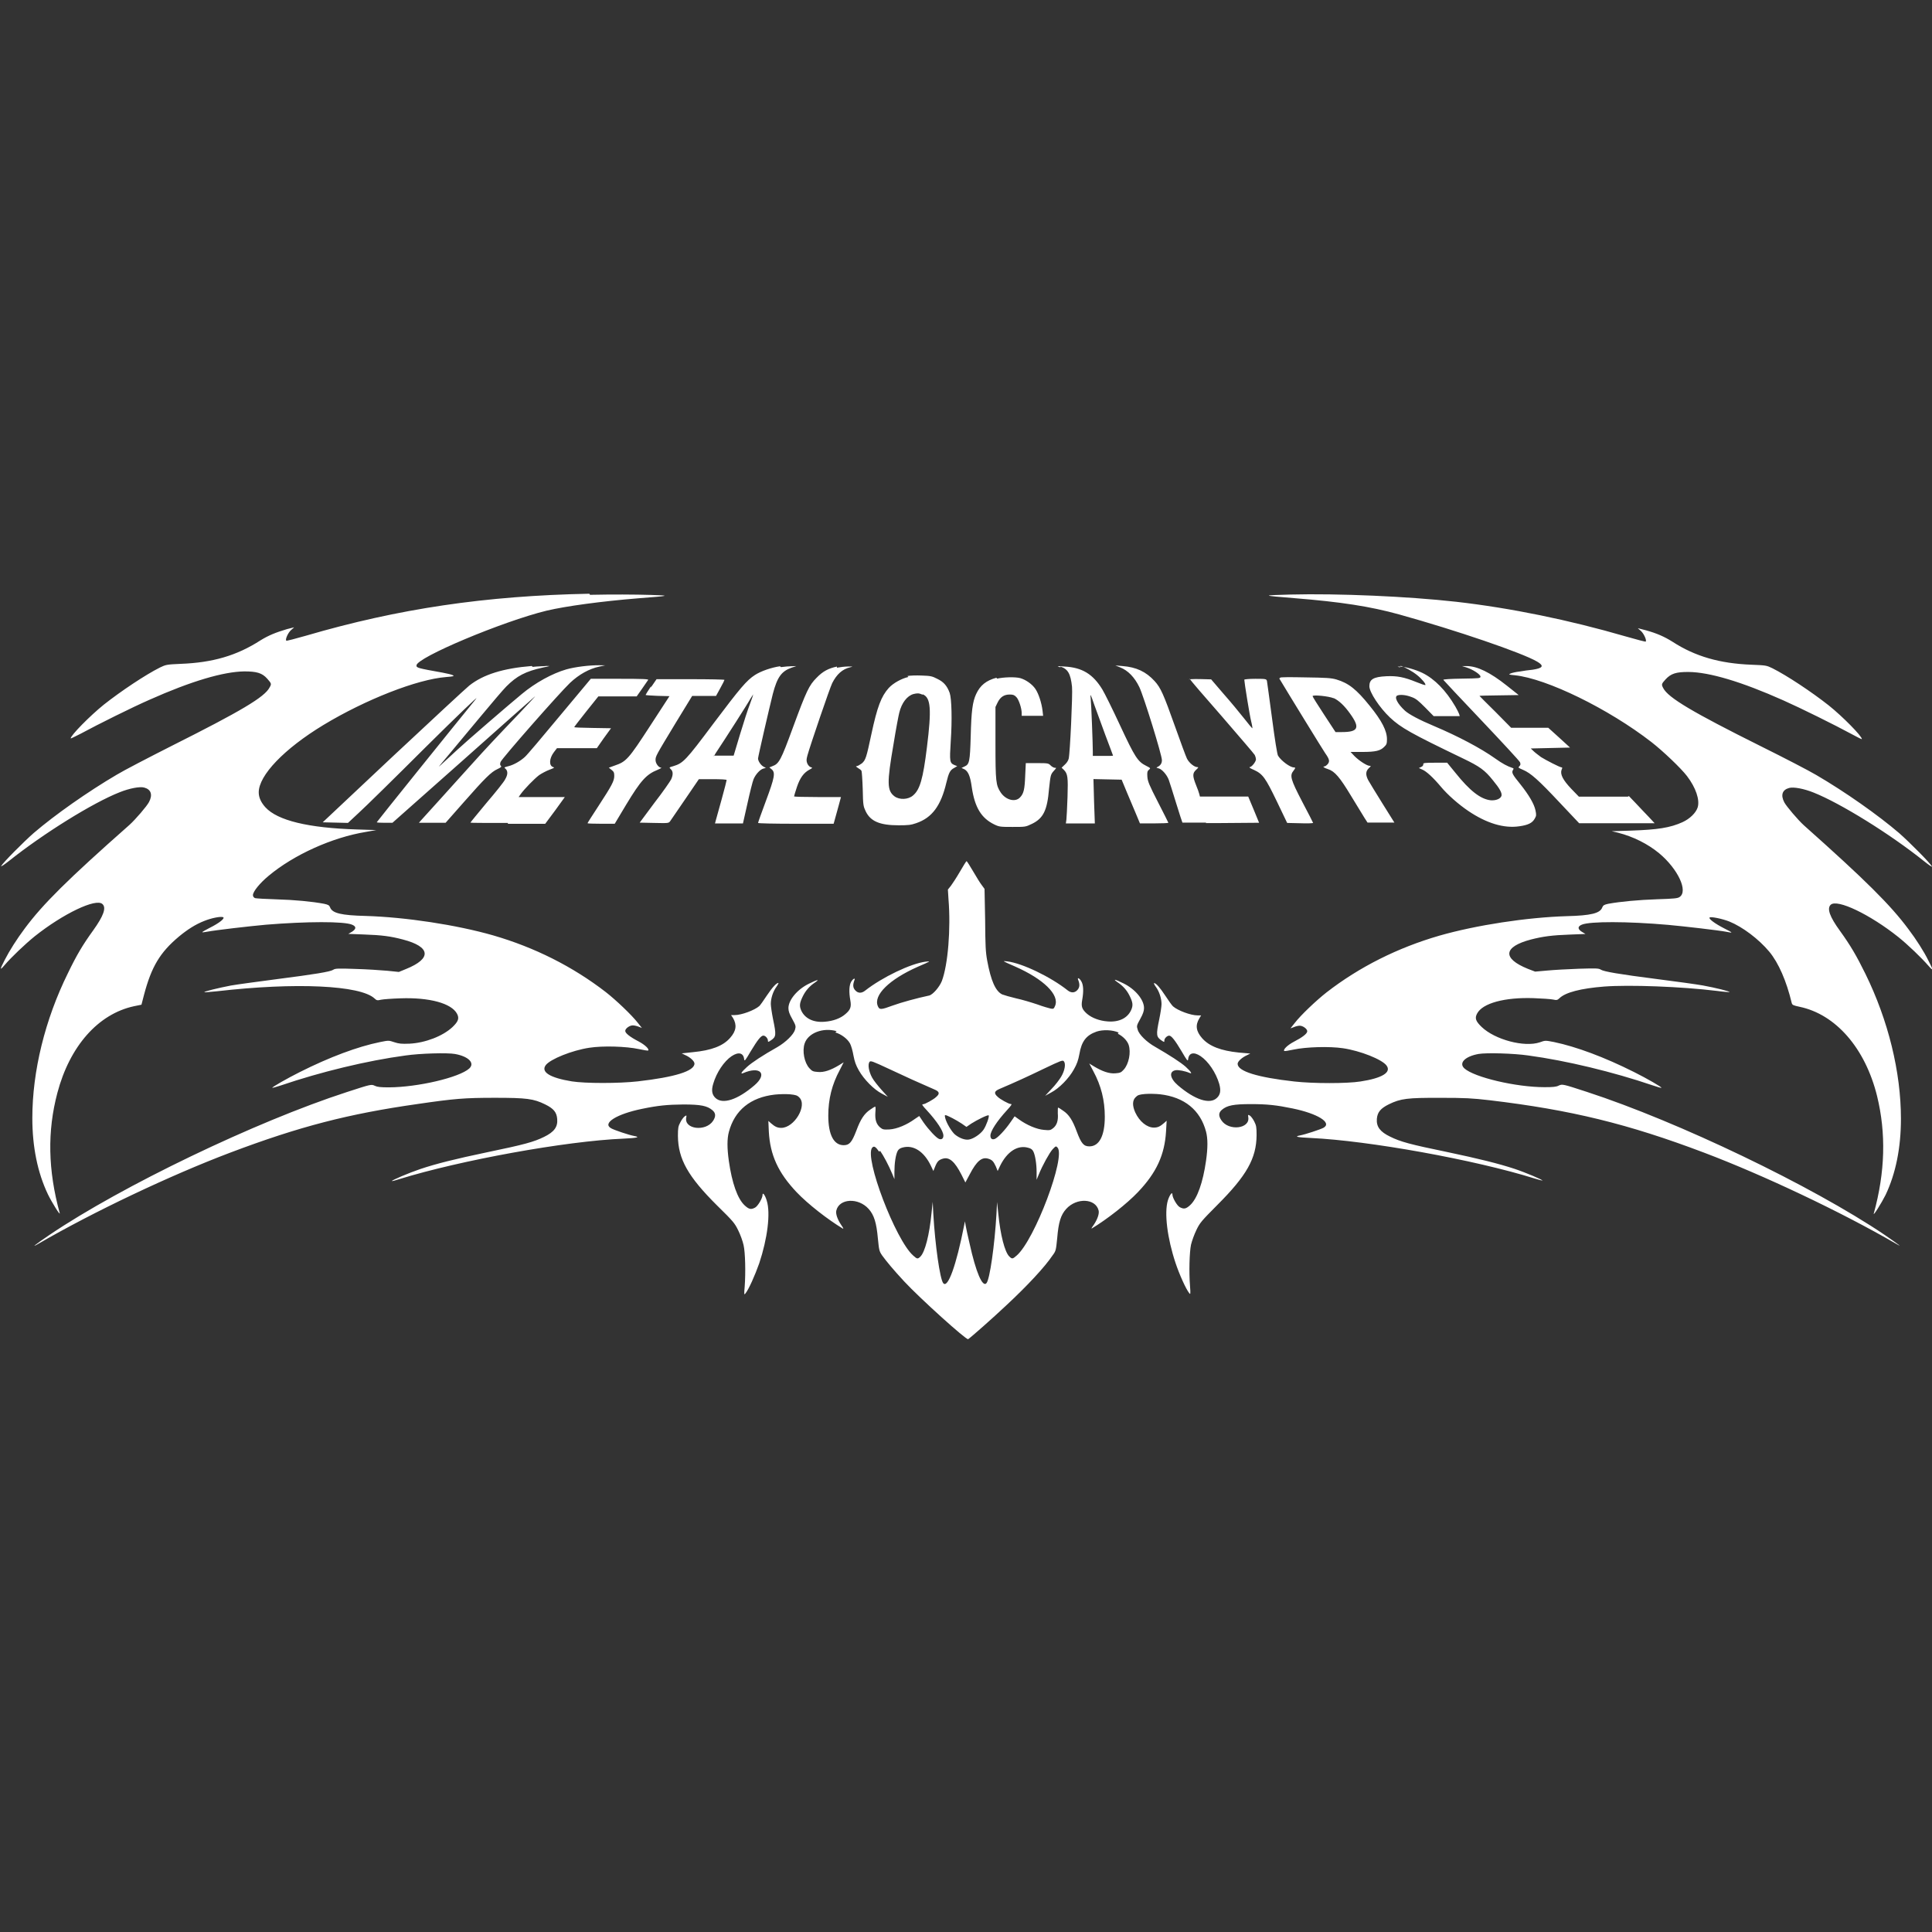 <svg viewBox="0 0 64 64" xmlns="http://www.w3.org/2000/svg" fill-rule="evenodd" clip-rule="evenodd" stroke-linejoin="round" stroke-miterlimit="1.414"><rect x="0" y="0" width="64" height="64" fill="#333333" stroke="none"/><path d="M29.156 38.124c.107.15.287.486.403.767l.07.17v-.25c0-.27.04-.56.11-.69.03-.05.08-.09.17-.11.35-.09.7.13.93.61l.08.17.06-.15c.07-.17.12-.22.26-.26.21-.06.39.1.61.53l.13.26.15-.28c.22-.42.39-.57.6-.51.14.04.18.09.26.26l.06.15.08-.17c.23-.47.58-.7.93-.6.09.02.14.06.17.12.062.12.11.41.11.69v.25l.07-.17c.13-.32.354-.72.46-.84.104-.11.113-.11.16-.06.29.29-.75 3.06-1.35 3.58-.136.12-.154.12-.246.03-.15-.15-.294-.71-.364-1.422l-.04-.38-.02.396c-.06 1.03-.22 2.16-.33 2.29-.13.155-.35-.355-.56-1.31-.06-.25-.117-.52-.13-.597l-.024-.14-.028.14c-.26 1.32-.538 2.093-.69 1.91-.11-.13-.27-1.266-.33-2.295l-.02-.4-.04.38c-.07.718-.216 1.28-.365 1.43-.09.09-.11.088-.24-.03-.584-.51-1.63-3.25-1.36-3.574.06-.068.11-.038.23.13zm7.874-3.88c.165.08.31.227.358.368.082.25.006.635-.162.82-.09.1-.122.11-.28.123-.203.016-.435-.064-.716-.235l-.147-.09.135.255c.26.483.38.965.38 1.51 0 .63-.185.98-.51.98-.19 0-.27-.095-.417-.486-.14-.38-.26-.57-.46-.7-.08-.06-.15-.1-.16-.1-.01 0-.01.09-.01.19.02.24-.03.39-.15.49-.09.07-.11.08-.31.06-.24-.02-.57-.16-.83-.35l-.14-.1-.14.2c-.17.248-.42.514-.517.55-.09.034-.145-.01-.145-.11 0-.146.21-.473.548-.842.16-.176.176-.206.12-.206-.06 0-.35-.158-.43-.24-.13-.116-.11-.184.06-.257.54-.23.923-.406 1.47-.67.573-.274.63-.295.665-.246.07.08.03.31-.09.51-.055.092-.195.28-.314.4l-.216.232.2-.11c.26-.135.59-.468.753-.767.1-.178.14-.29.18-.5.073-.43.226-.628.57-.75.206-.07.533-.06.73.032zm-5.473 2.8c.076.038.21.118.3.176l.158.11.156-.107c.2-.128.55-.3.58-.275.03.034-.08.342-.17.474-.1.146-.33.3-.48.326-.13.025-.32-.045-.47-.168-.11-.097-.28-.38-.32-.546-.02-.098-.02-.104.05-.083.04.02.14.06.21.1zM27.672 34.2c.198.06.4.21.486.367.036.066.088.243.113.393.04.21.08.324.18.5.17.3.5.633.76.767l.2.107-.21-.232c-.11-.125-.26-.308-.31-.403-.11-.2-.15-.43-.09-.52.04-.05.09-.03.67.24.55.26.93.43 1.48.67.17.07.19.14.06.25-.08.08-.37.24-.43.24-.053 0-.04.03.12.2.34.37.55.69.55.84 0 .1-.06.14-.143.11-.1-.04-.346-.308-.517-.55l-.14-.21-.148.1c-.26.19-.59.33-.837.345-.2.01-.227.003-.315-.07-.122-.107-.17-.254-.153-.495.01-.104.01-.192-.01-.192-.01 0-.08.044-.16.1-.195.13-.32.317-.46.696-.15.39-.23.483-.42.483-.33 0-.51-.35-.51-.98 0-.545.12-1.027.38-1.51l.13-.256-.144.09c-.28.17-.51.25-.71.23-.16-.012-.19-.024-.28-.122-.17-.183-.244-.57-.16-.82.114-.35.612-.54 1.06-.41zm-8.15-14.532c-3.438.067-6.327.495-9.385 1.39-.348.1-.644.177-.653.165-.043-.04.058-.263.158-.352.06-.05.104-.09.1-.09-.005 0-.112.03-.237.06-.373.11-.614.21-.874.37-.79.51-1.59.74-2.65.78-.47.02-.49.03-.68.12-.48.24-1.29.78-1.86 1.23-.46.37-1.1 1.02-1.1 1.12 0 .01.14-.06.32-.15.59-.32 1.72-.88 2.29-1.13 1.39-.62 2.45-.93 3.14-.94.41 0 .59.05.76.24.14.16.15.17.08.29-.16.32-.96.79-3.23 1.93-.77.39-1.6.82-1.83.96-.955.56-2.05 1.33-2.75 1.93-.343.3-1.024.987-1.082 1.097-.016.035.1-.044.268-.175 1.13-.9 2.767-1.92 3.66-2.27.325-.13.667-.194.81-.154.226.06.287.237.16.478-.07.137-.45.58-.65.76-2.05 1.81-2.87 2.626-3.467 3.43-.256.34-.515.75-.66 1.036-.17.33-.173.37-.014.184.23-.27.676-.694 1.003-.96.942-.75 2.03-1.27 2.243-1.07.137.12.04.39-.303.87-.35.484-.546.814-.84 1.422-.76 1.54-1.178 3.248-1.178 4.8 0 .956.175 1.81.517 2.526.126.26.416.727.39.62-.39-1.425-.414-2.71-.078-3.98.41-1.55 1.35-2.616 2.54-2.873l.246-.05.083-.32c.248-.94.53-1.41 1.158-1.937.29-.24.556-.407.837-.517.236-.096.544-.157.624-.126.08.03-.11.19-.453.36-.3.16-.3.16-.06.12.26-.05 1.38-.18 1.936-.23 1.35-.11 2.584-.115 2.853 0 .144.06.14.14-.005.234l-.12.07.52.02c.59.02.887.06 1.29.167.92.24.96.63.1.977l-.236.097-.393-.04c-.216-.02-.69-.05-1.05-.06-.577-.02-.67-.017-.735.03-.1.063-.59.145-1.876.31-.61.08-1.28.17-1.51.21-.42.08-.904.2-.88.22.01.01.197-.01.42-.03 2.6-.3 4.75-.2 5.22.24.067.063.09.07.214.04.075-.016.362-.037.64-.046.96-.035 1.692.164 1.876.51.08.15.046.255-.15.442-.32.3-.9.523-1.42.55-.27.01-.35.003-.506-.048-.187-.063-.187-.063-.474-.005-.74.15-1.67.497-2.66.995-.42.21-.925.5-.91.52.01.005.14-.03.29-.08 1.31-.446 2.853-.82 4.12-.99.483-.07 1.387-.097 1.646-.05.444.08.664.3.47.48-.33.298-1.7.62-2.66.625-.272 0-.385-.012-.465-.05-.12-.057-.12-.057-.93.206-3.02.98-7.46 3.115-9.854 4.734-.48.327-.63.446-.362.29 1.805-1.05 4.36-2.263 6.344-3.014 2.3-.87 3.93-1.29 6.22-1.615 1.213-.177 1.55-.205 2.55-.205 1.06 0 1.286.03 1.67.218.28.137.383.26.4.485.023.262-.102.43-.435.592-.34.167-.65.253-1.89.51-1.05.22-1.69.38-2.21.555-.375.126-.964.377-.94.398 0 .008.12-.022.25-.065 2-.62 5.5-1.26 7.42-1.34.454-.02.567-.05.36-.087-.17-.03-.68-.2-.776-.26-.29-.17.2-.47 1.03-.64.53-.11.84-.14 1.37-.145.58 0 .79.045.96.188.117.097.12.207.025.354-.243.368-.964.28-.89-.105.016-.085.01-.085-.055-.04-.033.026-.1.112-.14.194-.07.13-.08.186-.08.455.008.76.33 1.34 1.3 2.303.53.52.58.58.697.82.07.14.15.36.178.49.058.25.07.92.037 1.37-.024.27-.02.29.025.23.108-.13.32-.61.456-.996.273-.82.38-1.66.25-2.075-.052-.18-.14-.3-.14-.19 0 .11-.16.376-.25.42-.132.07-.2.056-.342-.075-.237-.22-.42-.74-.524-1.47-.06-.428-.06-.734 0-.96.19-.72.714-1.148 1.52-1.24.15-.017.38-.02.504-.01.193.02.242.034.312.107.27.27-.17 1.005-.6 1.005-.13 0-.21-.04-.337-.15l-.09-.08.015.35c.042.78.31 1.366.92 2.01.37.39 1.036.91 1.537 1.21.027.013-.003-.045-.06-.125-.12-.177-.19-.37-.16-.48.1-.4.73-.43 1.07-.05.18.2.26.46.306.98.04.384.04.412.14.56.14.194.37.472.73.86.52.56 2.06 1.95 2.12 1.915.08-.05.83-.71 1.28-1.136.66-.615 1.258-1.25 1.52-1.644.108-.142.11-.173.15-.564.044-.532.118-.77.298-.97.343-.38.97-.353 1.073.047.03.11-.04.3-.16.48-.06.08-.09.136-.066.12.5-.3 1.166-.82 1.535-1.21.61-.642.88-1.23.926-2.01l.02-.35-.087.078c-.13.113-.208.15-.336.15-.23 0-.476-.2-.616-.5-.1-.22-.1-.4.01-.505.07-.074.12-.09.31-.108.13-.01.352-.007.504.01.8.093 1.33.52 1.52 1.238.06.23.06.536 0 .96-.104.73-.29 1.25-.523 1.47-.14.13-.21.143-.344.073-.092-.045-.247-.314-.247-.42 0-.11-.09.006-.15.19-.126.417-.02 1.257.253 2.076.13.39.346.864.45.995.046.06.05.04.03-.23-.037-.45-.02-1.118.033-1.37.03-.128.11-.348.18-.49.115-.24.17-.3.692-.826.97-.97 1.294-1.543 1.3-2.31 0-.27-.01-.32-.076-.453-.04-.08-.104-.166-.14-.193-.07-.04-.07-.04-.06.044.07.39-.65.473-.89.107-.1-.145-.095-.255.02-.35.17-.143.383-.186.96-.186.535 0 .843.033 1.375.143.83.17 1.32.472 1.03.64-.1.055-.61.223-.78.254-.207.04-.094.064.36.085 1.92.09 5.423.72 7.42 1.345.13.04.25.07.25.066.025-.02-.564-.27-.937-.393-.52-.17-1.17-.332-2.215-.552-1.236-.255-1.55-.34-1.893-.51-.333-.16-.46-.33-.44-.59.02-.223.126-.348.4-.483.39-.19.61-.216 1.705-.213.835 0 1.045.013 1.632.08 2.693.32 4.58.782 7.1 1.735 1.98.75 4.54 1.962 6.35 3.012.26.156.11.04-.37-.29-2.4-1.62-6.84-3.75-9.86-4.734-.81-.264-.81-.264-.938-.206-.08.04-.19.05-.464.05-.955 0-2.33-.33-2.653-.62-.2-.18.02-.4.466-.48.26-.046 1.165-.02 1.648.05 1.27.172 2.81.545 4.12.99.15.05.28.09.29.08.02-.02-.482-.31-.903-.52-.99-.497-1.915-.84-2.654-.995-.29-.056-.29-.056-.474.01-.51.17-1.48-.086-1.924-.51-.197-.19-.233-.29-.15-.444.18-.344.916-.543 1.875-.51.274.01.562.03.64.046.12.027.145.02.212-.043.2-.195.71-.326 1.48-.387.833-.064 2.57 0 3.75.146.215.03.4.04.404.038.026-.023-.46-.143-.88-.22-.226-.04-.9-.133-1.505-.21-1.29-.165-1.777-.25-1.878-.314-.066-.045-.158-.048-.73-.03-.365.012-.84.04-1.05.06l-.396.035-.24-.092c-.856-.346-.816-.73.103-.972.4-.102.7-.142 1.29-.163l.514-.02-.116-.07c-.147-.09-.15-.18 0-.24.27-.11 1.502-.11 2.85.008.552.05 1.673.18 1.935.23.23.047.23.04-.07-.112-.296-.15-.53-.32-.486-.36.036-.04.42.04.65.13.443.18.974.58 1.326 1 .307.37.57.97.744 1.7.02.067.046.08.256.125 1.204.25 2.18 1.373 2.572 2.96.3 1.23.27 2.51-.11 3.89-.03.11.26-.354.39-.614.34-.714.51-1.57.51-2.525 0-1.55-.42-3.26-1.176-4.8-.3-.61-.495-.94-.84-1.42-.35-.48-.44-.748-.31-.87.214-.2 1.3.32 2.24 1.07.327.263.77.69 1.005.96.16.183.16.146-.013-.187-.14-.287-.4-.696-.658-1.035-.598-.805-1.42-1.62-3.46-3.437-.2-.18-.58-.63-.65-.76-.13-.247-.067-.42.16-.48.142-.04.484.022.81.153.89.354 2.53 1.37 3.654 2.27.162.13.28.21.263.176-.053-.11-.74-.8-1.08-1.1-.7-.6-1.793-1.37-2.75-1.928-.235-.14-1.06-.568-1.83-.95-2.267-1.13-3.077-1.61-3.24-1.93-.063-.12-.06-.137.08-.29.175-.19.35-.246.76-.243.69.006 1.748.32 3.138.94.573.254 1.703.813 2.293 1.133.17.093.31.163.31.15 0-.1-.64-.75-1.1-1.117-.576-.454-1.386-.99-1.865-1.23-.194-.094-.215-.097-.688-.116-1.048-.04-1.867-.273-2.618-.76-.27-.17-.52-.28-.88-.38-.145-.04-.264-.07-.27-.07-.003 0 .04.04.1.09.1.09.2.313.16.353-.01.01-.306-.068-.654-.168-1.89-.55-3.818-.944-5.62-1.15-1.61-.18-3.906-.28-5.5-.24-.97.027-.96.03.137.12 1.543.124 2.514.274 3.473.54 1.89.525 4.08 1.273 4.57 1.563.237.14.19.215-.15.267-.125.01-.317.04-.43.06-.12.012-.25.043-.3.064-.08.035-.07.04.14.06 1.055.11 3.1 1.11 4.52 2.21.386.3.99.875 1.184 1.132.29.38.43.79.35 1.04-.06.18-.26.374-.5.484-.407.185-.82.25-1.71.28l-.635.02.21.05c.506.13.985.37 1.36.68.624.52.97 1.26.676 1.45-.06.044-.18.056-.74.074-.61.02-1.22.077-1.62.15-.14.03-.17.05-.2.12-.07.195-.37.27-1.18.29-1.313.04-2.996.296-4.22.647-1.372.398-2.64 1.03-3.736 1.88-.34.267-.85.75-1.05 1.01l-.143.18.11-.04c.06-.027.147-.048.196-.048.106 0 .25.104.25.183 0 .08-.16.202-.446.35-.21.11-.36.26-.316.304.01.01.145-.01.303-.045.42-.09 1.19-.113 1.642-.046.57.083 1.294.37 1.443.572.17.225-.14.42-.867.53-.44.07-1.56.07-2.185 0-1.23-.137-1.88-.34-1.88-.586 0-.08.145-.21.31-.285l.11-.055-.373-.032c-.6-.06-.99-.21-1.224-.477-.2-.227-.23-.43-.092-.655l.06-.1h-.12c-.223 0-.654-.16-.812-.3-.03-.025-.146-.184-.253-.35-.18-.274-.31-.42-.373-.42-.017 0 .01.06.062.13.11.15.184.38.184.566 0 .077-.033.3-.076.505-.11.53-.1.58.09.71.08.05.08.05.08-.01 0-.07.09-.16.16-.16.072 0 .192.15.412.52.186.32.207.34.216.26.024-.212.186-.252.41-.102.255.17.51.544.62.92.06.217.04.357-.08.467-.234.222-.73.06-1.29-.42-.27-.234-.3-.46-.074-.5.09-.015.313.027.46.09.105.044.05-.04-.127-.203-.17-.15-.527-.38-1.01-.66-.275-.152-.54-.41-.58-.57-.04-.12-.037-.137.085-.357.094-.17.124-.266.124-.36 0-.28-.298-.63-.68-.816-.284-.14-.37-.16-.2-.04.18.12.31.263.402.45.11.22.12.32.053.47-.12.27-.402.41-.78.38-.27-.02-.52-.115-.68-.25-.17-.15-.203-.24-.163-.46.05-.28.044-.5-.03-.62-.06-.105-.14-.14-.103-.047.06.15.05.246-.02.33-.09.106-.21.11-.326.02-.566-.45-1.512-.904-2.004-.962-.174-.02-.18-.022.26.17.95.42 1.478.94 1.325 1.304-.04.097-.055.106-.144.09-.05-.01-.26-.07-.45-.14-.19-.064-.51-.16-.7-.2-.19-.045-.4-.106-.46-.13-.22-.11-.37-.45-.493-1.11-.055-.3-.064-.49-.07-1.37l-.02-1.015-.084-.115c-.05-.06-.18-.27-.29-.46-.11-.19-.21-.344-.22-.344-.015 0-.11.157-.22.346-.11.19-.247.4-.3.47l-.1.125.02.32c.08.98-.017 2.17-.22 2.71-.08.2-.3.453-.42.48-.394.083-.93.23-1.197.328-.408.15-.45.15-.505.02-.15-.36.38-.882 1.324-1.3.444-.192.438-.19.264-.17-.493.06-1.44.515-2.008.96-.12.096-.24.09-.33-.014-.077-.085-.08-.18-.025-.33.04-.09-.04-.06-.105.047-.07.116-.08.34-.03.617.04.22.004.316-.167.46-.16.14-.41.23-.68.25-.377.034-.664-.11-.783-.38-.063-.15-.05-.246.06-.47.093-.185.22-.33.4-.45.17-.116.083-.1-.2.04-.38.183-.68.537-.68.81 0 .098.03.19.127.36.12.22.124.236.09.358-.048.16-.31.413-.58.57-.488.275-.845.51-1.01.66-.18.162-.235.25-.128.205.57-.246.82.023.373.405-.56.48-1.053.64-1.29.417-.115-.11-.14-.25-.075-.465.11-.38.36-.75.612-.92.228-.15.39-.11.414.1.01.08.03.06.217-.26.23-.38.34-.52.42-.52.068 0 .15.093.15.164 0 .054.01.054.09 0 .188-.124.19-.18.08-.71-.04-.2-.074-.43-.074-.504 0-.186.075-.415.185-.565.05-.07.08-.13.065-.13-.064 0-.195.14-.38.415-.106.163-.22.322-.25.35-.16.14-.59.3-.817.3h-.12l.065.096c.134.23.107.43-.095.658-.234.27-.622.415-1.23.474l-.374.04.112.055c.166.07.31.204.31.283 0 .25-.65.45-1.88.59-.622.07-1.742.07-2.182 0-.724-.118-1.033-.31-.865-.537.15-.2.87-.49 1.444-.577.454-.07 1.22-.047 1.645.045.16.034.295.056.304.047.047-.044-.106-.19-.314-.3-.29-.15-.445-.274-.445-.35 0-.08.145-.183.25-.183.05 0 .136.02.197.045l.105.04-.144-.18c-.2-.254-.71-.74-1.05-1.006-1.1-.85-2.36-1.482-3.732-1.88-1.22-.35-2.904-.604-4.22-.644-.813-.02-1.11-.09-1.183-.283-.026-.07-.06-.09-.2-.12-.403-.076-.98-.13-1.576-.147-.35-.01-.67-.03-.71-.04-.04-.02-.07-.05-.07-.1 0-.118.23-.4.52-.64.837-.698 2.1-1.27 3.228-1.455l.337-.06-.64-.02c-1.613-.05-2.63-.295-3.033-.735-.144-.16-.22-.323-.22-.494 0-.566.846-1.445 2.14-2.23 1.4-.846 3.107-1.515 4.066-1.59.247-.02.28-.03.225-.06-.036-.02-.186-.058-.336-.085-.837-.15-.87-.16-.87-.24 0-.26 2.856-1.46 4.316-1.815.637-.15 1.81-.31 3.047-.41 1.047-.08 1.066-.09.415-.11-.57-.016-1.28-.02-2.03-.004zm26.88 2.388c.14.046.384.18.54.306.158.125.302.3.274.33-.012.01-.14-.034-.29-.095-.41-.166-.64-.212-1-.196-.423.02-.564.1-.564.33 0 .2.336.71.685 1.04.366.34.684.52 2.43 1.36.54.26.71.38.98.72.224.27.304.42.282.51-.03.1-.18.16-.35.15-.34-.033-.7-.314-1.18-.915l-.27-.33h-.4c-.36 0-.4.008-.39.054 0 .03-.02.065-.07.086l-.077.036.11.05c.135.055.36.26.62.57.223.267.584.584.904.8.603.408 1.18.585 1.69.51.294-.04.434-.11.513-.252.055-.095.058-.122.025-.28-.045-.21-.216-.504-.5-.86-.26-.32-.296-.383-.247-.47.03-.045.03-.06-.013-.07-.17-.056-.328-.14-.576-.316-.478-.34-1.227-.735-2.018-1.07-.485-.203-.83-.387-.968-.51-.25-.23-.37-.46-.25-.506.095-.036.29-.017.46.05.15.05.23.12.46.35l.28.285h.864l-.02-.07c-.01-.034-.07-.15-.127-.25-.31-.53-.686-.914-1.09-1.112-.234-.113-.585-.21-.75-.21l-.075.005.08.02zm-16.31.37c-.227.05-.505.205-.65.363-.252.28-.383.63-.576 1.53-.168.79-.192.86-.317.97-.07.05-.14.09-.17.09-.04 0-.02.02.04.06.05.03.11.07.12.1.01.02.03.29.04.6.01.54.02.57.1.74.16.33.47.46 1.09.46.31 0 .41-.01.58-.07.53-.18.82-.58 1-1.34.08-.33.122-.42.26-.49l.1-.06-.09-.035c-.158-.068-.167-.114-.125-.773.05-.73.03-1.43-.034-1.615-.085-.236-.2-.368-.41-.468-.173-.09-.224-.1-.52-.11-.18-.008-.39 0-.47.016zm-12.478-.364c-.947.077-1.603.28-2.07.65-.108.087-1.244 1.14-2.527 2.34L10.69 27.24l.837.02.354-.33c.2-.18 1.2-1.162 2.22-2.18 1.05-1.04 1.78-1.74 1.67-1.602-.77.943-3.29 4.077-3.29 4.09 0 .012.12.018.26.018H13l2.313-2.05c1.27-1.13 2.35-2.09 2.404-2.132.05-.042-.173.196-.49.532-.816.852-1.128 1.185-1.6 1.71-.227.254-.69.76-1.02 1.13-.338.37-.637.703-.67.74l-.06.07h.884l.6-.68c.7-.795.91-1.006 1.12-1.1.12-.056.14-.077.11-.108-.03-.027-.03-.058-.01-.125.04-.115 1.95-2.287 2.3-2.62.3-.284.64-.47.97-.54l.2-.043-.2-.003c-.33-.003-.8.055-1.09.137-.47.136-1.03.444-1.48.82-.42.345-1.87 1.597-2.124 1.836-.59.546-.657.607-.596.534.033-.043.213-.256.396-.473.187-.22.62-.75.975-1.17.35-.42.73-.87.84-.98.35-.35.63-.5 1.22-.63.246-.05.25-.05.108-.05-.08.01-.29.01-.454.03zm24.764.413c.28.47 1.457 2.385 1.52 2.474.142.2.157.27.087.36-.034.04-.086.08-.113.08-.073 0-.01.05.122.09.22.07.39.27.758.88l.446.73.103.16h.89l-.4-.64c-.22-.35-.43-.7-.47-.77-.09-.18-.08-.29.02-.39.08-.07.08-.08.03-.08-.09 0-.35-.17-.5-.32l-.132-.14h.39c.445 0 .6-.04.726-.17.077-.07.09-.11.09-.25 0-.28-.167-.61-.573-1.11-.44-.547-.7-.75-1.1-.87-.173-.05-.33-.06-1.04-.07-.473-.01-.83-.01-.82.01zm-20.81.256c-.1.15-.182.28-.182.29 0 .01.177.02.394.03l.397.01-.644.99c-.715 1.1-.788 1.18-1.173 1.31l-.192.07.088.07c.076.06.092.09.092.2 0 .17-.074.31-.53 1.01-.197.3-.356.55-.356.56 0 .01.202.017.452.017h.45l.38-.635c.48-.794.664-1 1.036-1.15.095-.04.15-.073.122-.073-.082 0-.186-.14-.186-.25 0-.13.003-.135.663-1.226l.55-.9h.79l.14-.255c.08-.14.14-.268.14-.277 0-.013-.51-.023-1.13-.023h-1.12l-.19.277zm32.392 3.64l.23.24c.125.14.317.33.427.45l.195.21h-2.5l-.642-.68c-.703-.75-.96-.98-1.22-1.09-.16-.07-.167-.07-.118-.12.04-.04.043-.07.02-.13-.014-.04-.588-.66-1.28-1.39-.686-.72-1.254-1.33-1.26-1.34-.006-.02.25-.035.61-.04.596-.01.62-.01.62-.07 0-.07-.26-.24-.473-.304l-.14-.042h.15c.35-.003.78.205 1.34.65l.39.31-.65.01c-.36.005-.65.01-.65.017 0 .004.24.245.53.53l.52.527h1.23l.36.325.36.33-1.3.03.1.096c.052.05.162.13.24.19.16.1.624.34.68.34.027 0 .03.02 0 .08-.053.15.045.34.326.635l.247.255h1.624zm-26.236-4.29c-.284.06-.47.16-.672.37-.25.25-.336.43-.782 1.64-.403 1.1-.464 1.21-.684 1.29l-.1.04.072.06c.135.11.104.27-.186 1.05-.144.387-.26.71-.26.73 0 .015.526.027 1.253.027h1.25l.045-.16.122-.442.076-.283h-.78c-.426 0-.774-.01-.774-.02 0-.015.042-.152.094-.31.104-.31.23-.48.422-.58.1-.055.104-.06.036-.08-.04-.01-.088-.067-.113-.12-.033-.087-.033-.127.003-.264.09-.33.746-2.25.822-2.4.15-.296.34-.464.59-.523.11-.027.106-.027-.068-.027-.1 0-.265.02-.366.04zm7.403 0c.25.08.34.24.385.67.025.23-.067 2.22-.11 2.38-.015.07-.073.15-.13.2l-.105.1.073.07c.13.13.144.24.123.9-.013.34-.028.677-.037.747l-.018.13h.96l-.026-.735-.02-.735.934.02.17.41c.098.23.236.554.306.725l.13.313h.472c.26 0 .47-.01.47-.02 0-.005-.153-.313-.342-.68-.296-.576-.342-.69-.354-.842-.01-.15-.003-.19.052-.234.06-.053.06-.053-.09-.13-.28-.14-.372-.28-.866-1.34-.25-.54-.514-1.07-.587-1.19-.31-.51-.67-.73-1.255-.76-.266-.017-.27-.017-.135.026zm-18.31 5.18c-.678 0-1.234 0-1.234-.01s.24-.3.538-.66c.3-.35.58-.7.61-.77.09-.15.1-.27.02-.35-.06-.05-.06-.05.09-.09.17-.04.4-.17.55-.31.06-.05.57-.652 1.14-1.34l1.04-1.245h.96c.77 0 .96.01.94.037l-.2.29-.18.256h-1.27l-.4.5c-.22.277-.4.51-.4.52 0 .01.28.02.61.025l.61.01-.24.33-.23.33h-1.32l-.1.13c-.16.21-.17.45-.03.495.06.017.04.03-.12.09-.1.037-.25.116-.34.177-.16.12-.49.46-.61.627l-.07.1h1.53l-.32.443-.33.443h-1.23zm9.02-5.19c-.28.04-.63.16-.83.29-.276.18-.48.42-1.376 1.61-.92 1.23-1 1.31-1.33 1.41-.14.04-.14.04-.08.1.08.07.08.19.01.34-.03.06-.27.41-.55.77l-.49.66.48.01c.47.01.48.01.53-.06l.5-.73.45-.66h.46c.26 0 .46.01.46.028s-.07.293-.16.62l-.196.706-.03.113h.926l.15-.666c.08-.365.17-.725.202-.8.07-.166.218-.325.328-.353l.08-.02-.08-.043c-.084-.045-.18-.182-.18-.27 0-.06.377-1.69.49-2.14.146-.557.287-.75.62-.868l.16-.053-.15.004c-.083 0-.25.015-.36.03zm14.123 5.18h-.79c-.008-.01-.102-.3-.21-.65-.106-.35-.216-.69-.244-.77-.064-.17-.232-.36-.342-.38-.076-.02-.08-.02-.02-.05.094-.05.136-.12.136-.22 0-.17-.6-2.11-.748-2.42-.156-.323-.373-.55-.635-.653l-.16-.064.24.02c.454.036.775.185 1.06.497.204.223.298.437.683 1.52.18.505.354.98.39 1.05.07.14.242.28.34.28.05 0 .043.015-.037.09-.122.11-.122.203-.006.496.05.12.1.26.11.304l.022.086h1.6l.18.43.18.438-1.27.01h-.5zm-.547-4.76c.003.02.482.58 1.063 1.24.577.67 1.07 1.24 1.09 1.28.02.04.037.1.04.14 0 .08-.14.26-.208.26-.03.01.034.05.134.09.303.14.385.26.767 1.05l.34.71.43.01c.23.01.43 0 .43-.01s-.16-.32-.36-.7c-.39-.75-.42-.87-.29-1.03.07-.09.07-.11.01-.11-.12 0-.41-.21-.52-.383-.03-.036-.11-.546-.2-1.236-.09-.65-.16-1.207-.17-1.246-.02-.063-.03-.07-.38-.07-.21 0-.37.016-.37.03 0 .077.18 1.204.23 1.39.03.114.04.214.04.218-.01.01-.13-.14-.28-.33-.15-.19-.45-.553-.68-.813l-.408-.476-.38-.01c-.237-.004-.374.006-.365.02zm-6.405-.04c-.336.09-.538.25-.672.54-.12.26-.16.57-.18 1.4-.025.84-.043.93-.205 1l-.1.048.1.046c.12.07.19.22.24.59.1.68.32 1.03.75 1.238.16.077.2.08.6.08.43 0 .43 0 .64-.1.38-.184.51-.444.57-1.165.05-.454.05-.47.16-.594.09-.1.09-.1.03-.1-.03 0-.1-.037-.14-.08-.07-.07-.09-.075-.45-.075h-.37l-.02.42c-.017.452-.05.59-.17.715-.156.17-.47.09-.64-.16-.16-.245-.175-.346-.175-1.635v-1.2l.07-.145c.09-.185.214-.267.403-.267.11 0 .155.016.22.086.08.08.176.37.176.53v.09h.71l-.02-.175c-.03-.247-.125-.55-.235-.715-.105-.156-.315-.306-.505-.36-.17-.043-.54-.034-.766.018zm-2.44.55c.265.11.296.48.137 1.76-.128 1.04-.232 1.4-.46 1.59-.16.14-.447.15-.612.03-.25-.19-.257-.44-.034-1.73.08-.5.17-.97.19-1.04.08-.33.26-.56.47-.62.13-.032.18-.032.3.02zm-6.928 2.03h.663l.21-.7c.117-.39.263-.84.33-1.01.065-.17.11-.31.108-.32 0 0-.04.06-.09.14-.06.12-.84 1.34-1.16 1.82l-.05.09zm12.984-.66c.134.36.247.65.247.66 0 .01-.14.01-.33.01h-.34v-.14c0-.26-.05-1.57-.07-1.76-.02-.18-.01-.17.12.21.08.22.25.69.38 1.04zm7.547-1.25c.18.08.37.26.56.53.33.46.26.6-.28.6h-.21l-.38-.58c-.21-.32-.38-.59-.38-.61 0-.053.54 0 .7.07z" fill="#fff"/></svg>